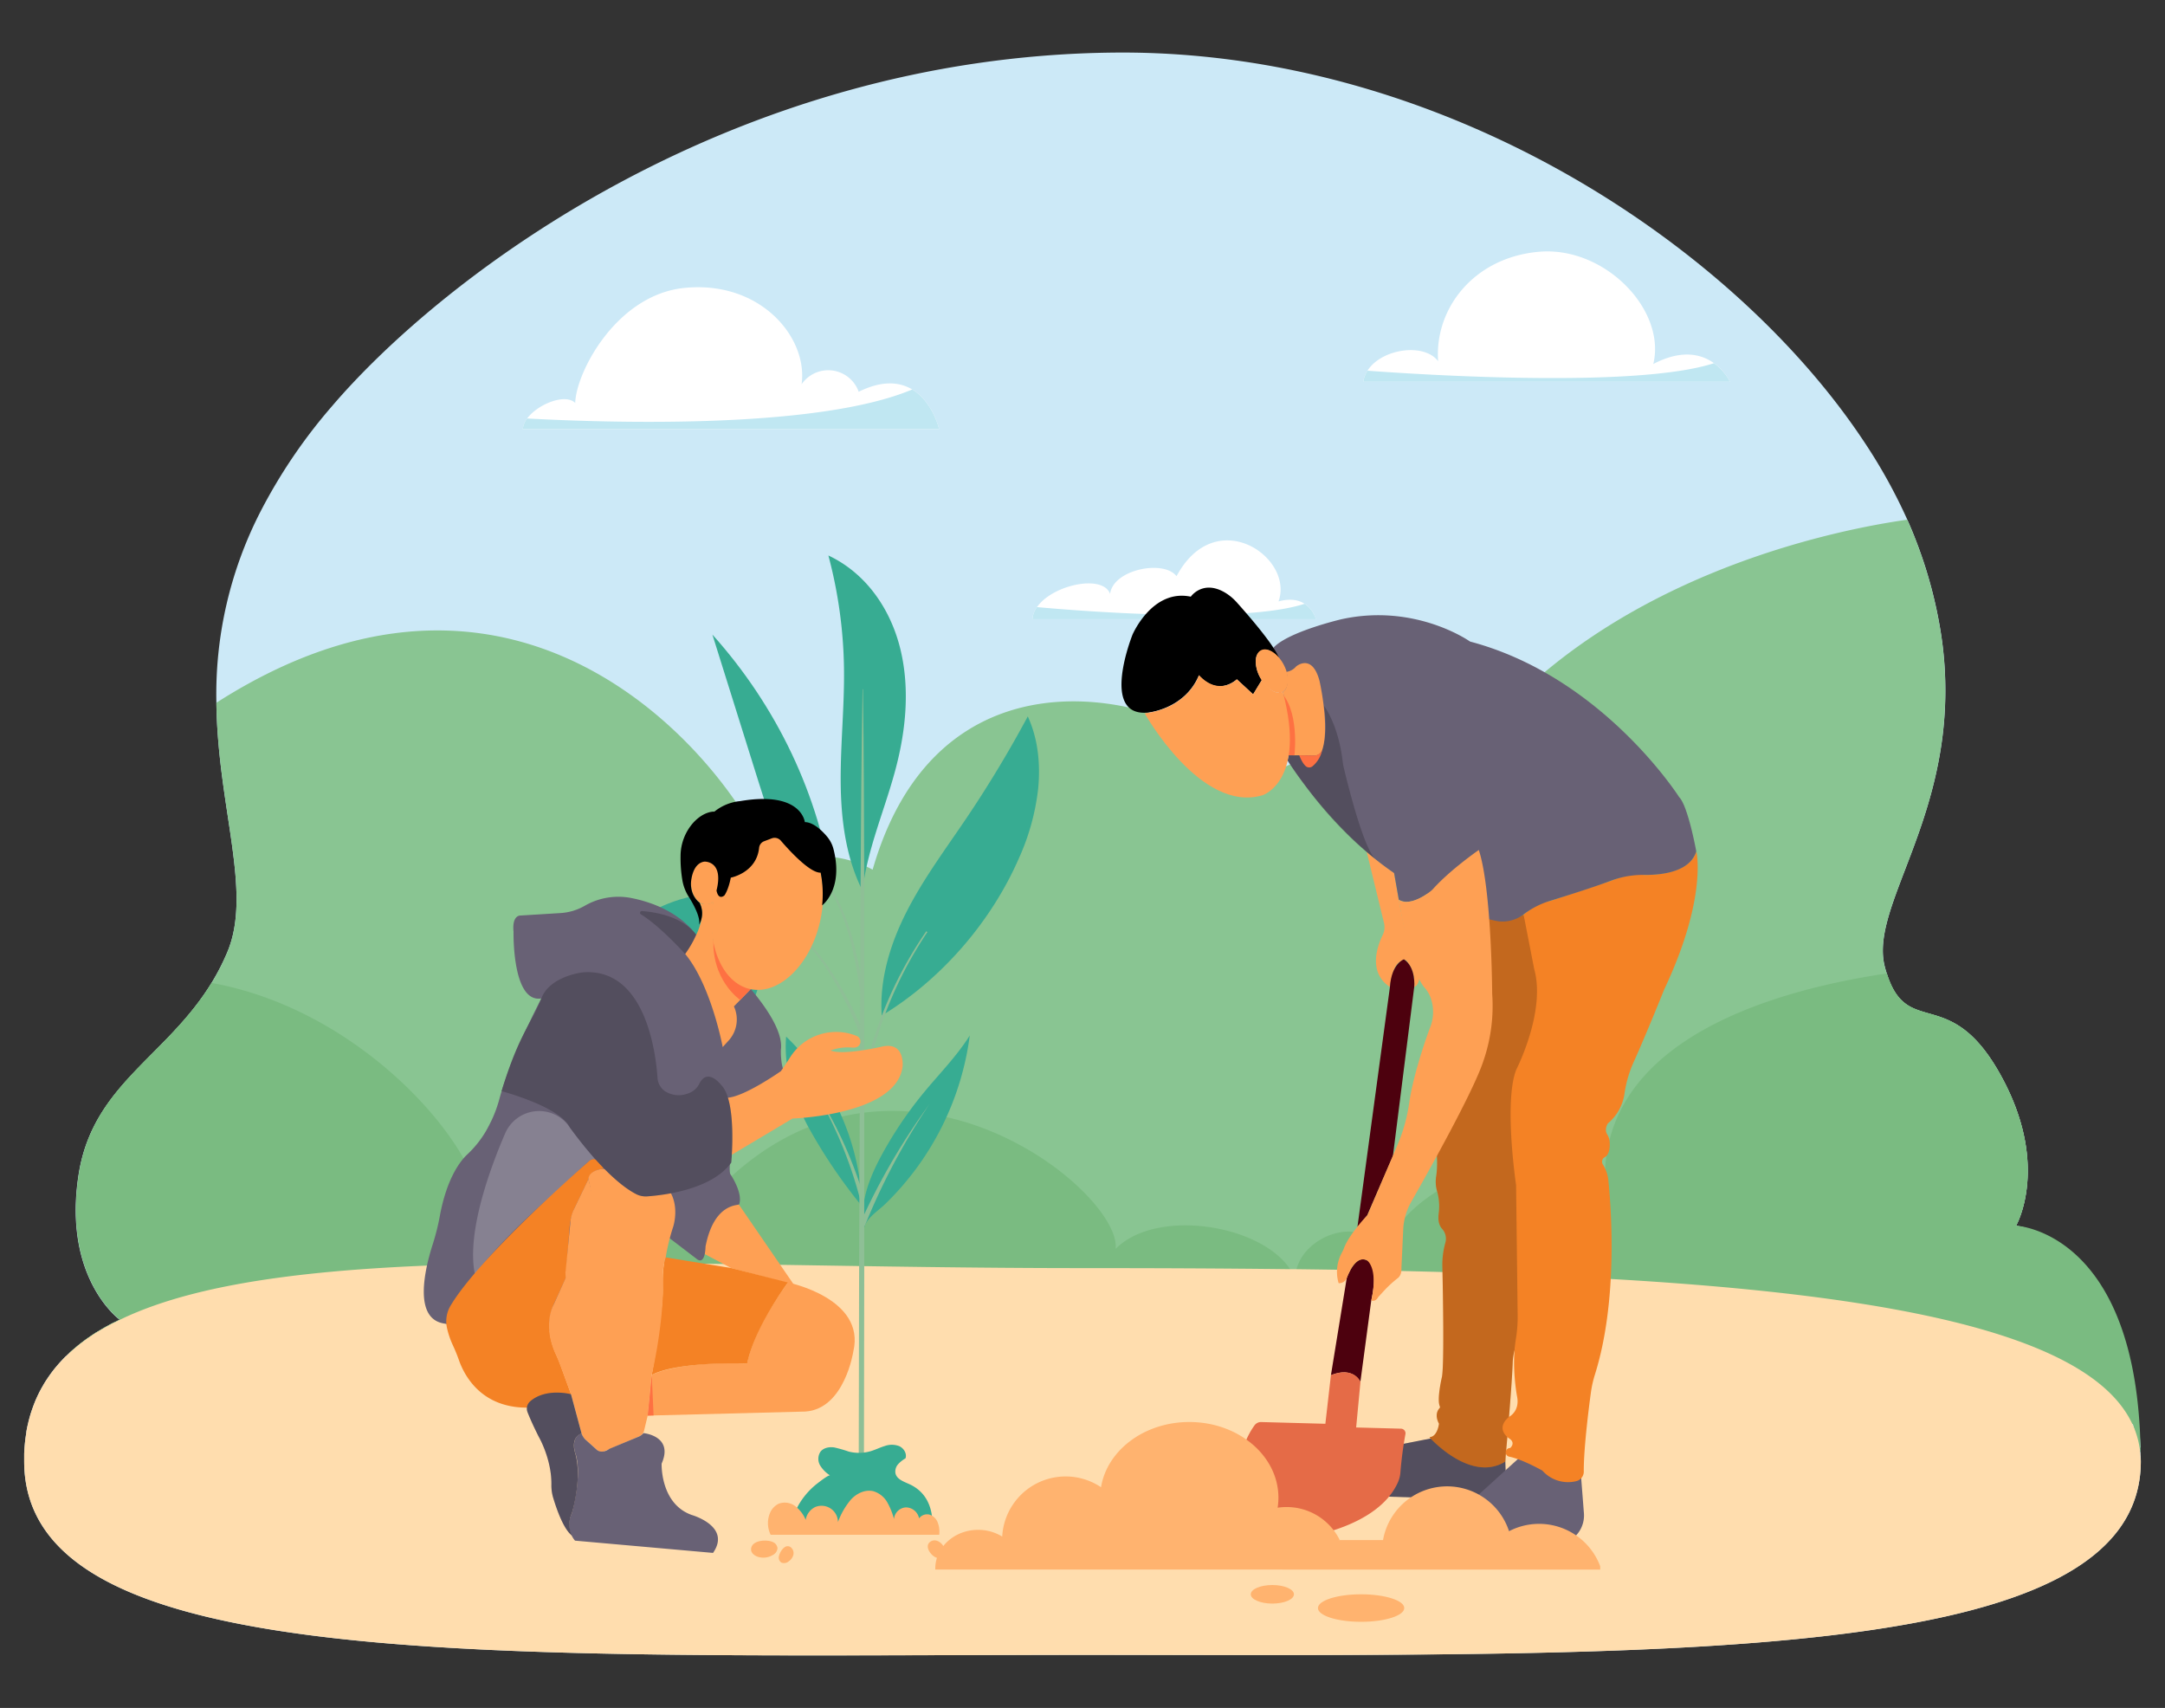 <svg id="a9577365-84dd-43c9-9c8f-332848f87e99" data-name="Layer 1" xmlns="http://www.w3.org/2000/svg" width="865.76" height="682.89" viewBox="0 0 865.76 682.89"><rect x="0" y="0" width="865.76" height="682.89" fill="#333333" stroke="none"/><path d="M856.09,584.22c0,82.45-189.47,77.46-423.21,77.46s-423.21,8-423.21-77.46c0-.78,0-1.56,0-2.32,0-.14,0-.27,0-.38,0-.69.06-1.38.1-2.06.06-.93.14-1.85.23-2.77.08-.73.16-1.44.26-2.14s.18-1.22.28-1.81c0-.09,0-.17,0-.27.15-.87.32-1.72.5-2.56l.24-1c.08-.35.15-.7.25-1.05q.29-1.15.63-2.28c0-.06,0-.11.05-.17.14-.45.29-.91.43-1.33s.19-.59.31-.87c.18-.56.38-1.1.59-1.64s.47-1.2.72-1.8c.37-.84.75-1.68,1.16-2.51.27-.57.56-1.12.87-1.68.14-.28.3-.57.47-.85s.24-.43.37-.65.33-.59.5-.87c.29-.48.59-1,.89-1.42l.71-1.07a1.59,1.59,0,0,1,.15-.21c.49-.71,1-1.43,1.53-2.12.38-.51.78-1,1.17-1.49.6-.72,1.19-1.41,1.82-2.11.37-.41.76-.82,1.15-1.24s.87-.92,1.33-1.36l.06,0c.4-.39.81-.79,1.23-1.17a1.75,1.75,0,0,0,.2-.19c.54-.49,1.1-1,1.68-1.49s1.38-1.17,2.1-1.74c.29-.24.6-.48.9-.7s.6-.48.91-.7h0c.62-.46,1.25-.92,1.9-1.37s1.31-.9,2-1.36c.11-.08.23-.14.35-.22.53-.35,1.09-.7,1.64-1s1.14-.7,1.73-1.05a1.8,1.8,0,0,0,.37-.22c.7-.4,1.42-.79,2.15-1.19l.25-.14c.64-.35,1.3-.7,2-1l2.28-1.14-.48,0s-22.48-16.48-16.3-57.39c3.12-20.81,14.14-33.23,26.41-45.66C67,415,76.8,405.74,84.6,393a92.86,92.86,0,0,0,6.31-12.32c10.15-24.17-3.86-57.8-4.38-99.7a159.6,159.6,0,0,1,18-77.13,214.09,214.09,0,0,1,28.29-41.51c44.95-52.6,160-139.71,312.45-141.31,92.15-1,177.7,37.45,238.56,88.18,25.34,21.12,46.41,44.39,61.87,67.81a213.08,213.08,0,0,1,17,30.73c1.4,3.12,2.67,6.21,3.83,9.3a179.38,179.38,0,0,1,9.81,37.32,148.52,148.52,0,0,1-.62,47.25c-6.85,39.66-27,65.78-22,84.89.25,1,.51,1.89.8,2.75,3.55,11.22,8.68,13.56,15,15.43,8.33,2.47,18.66,4.14,30.07,24.33,20.72,36.65,6.61,61.09,6.61,61.09s37.24,3.11,47.64,68.67c.53,3.39,1,6.94,1.39,10.68.12,1,.21,2.09.3,3.16.19,2,.34,4.09.47,6.21l-.27,0,.12.84c0,.06,0,.14,0,.22s0,.38.06.57a4.77,4.77,0,0,1,.06.76.22.22,0,0,1,0,.08c0,.41.07.82.08,1.23S856.09,583.66,856.09,584.22Z" fill="#cce9f7"/><ellipse cx="512.17" cy="267.2" rx="7.14" ry="8.61" fill="#ff9648"/><path d="M853.81,558.78l-826-17.86a1.75,1.75,0,0,0,.2-.19c.54-.49,1.1-1,1.68-1.49s1.38-1.17,2.1-1.74c.29-.24.6-.48.9-.7s.6-.48.91-.7h0c.62-.46,1.25-.92,1.9-1.37s1.31-.9,2-1.36c.11-.08.23-.14.35-.22.53-.35,1.09-.7,1.64-1s1.14-.7,1.73-1.05a1.8,1.8,0,0,0,.37-.22c.7-.4,1.42-.79,2.15-1.19l.25-.14c.64-.35,1.3-.7,2-1l2.28-1.14-.48,0s-22.48-16.48-16.3-57.39C36.89,433.61,66.33,422.84,84.6,393a92.86,92.86,0,0,0,6.31-12.32c10.15-24.17-3.86-57.8-4.38-99.7,135.69-86.84,221.49,47.23,223.3,72.36,9.32-15.72,28.89-11.23,39.13-5.62C381.1,236,503.62,291,503.16,318c9.78-25.27,62.42-16.28,66.6,10.68,46.92-93.78,161.13-116.41,192.92-120.89a181.25,181.25,0,0,1,13.64,46.62,148.84,148.84,0,0,1-.62,47.25c-6.85,39.66-27,65.78-22,84.89.25,1,.51,1.89.8,2.75,3.55,11.22,8.68,13.56,15,15.43,8.33,2.47,18.66,4.14,30.07,24.33,20.72,36.65,6.61,61.09,6.61,61.09S843.41,493.22,853.81,558.78Z" fill="#89c592"/><path d="M856,580.78l-3.08-11.39L27.76,540.92a1.75,1.75,0,0,0,.2-.19c.54-.49,1.1-1,1.68-1.48s1.38-1.18,2.1-1.75c.29-.24.6-.47.9-.7s.6-.47.91-.69l0,0c.62-.46,1.25-.92,1.9-1.36s1.31-.9,2-1.36l.35-.23c.53-.35,1.09-.69,1.64-1s1.14-.69,1.73-1a3.6,3.6,0,0,0,.37-.22c.7-.4,1.42-.8,2.15-1.19l.25-.15c.64-.34,1.3-.69,2-1l2.28-1.14c-.32,0-.48,0-.48,0s-22.48-16.48-16.3-57.38C36.89,433.62,66.33,422.84,84.6,393c63,11.35,108.62,68.83,107.14,90.06,20-35.94,86.64-19.09,89-.57,72.21-84.23,168.17-6.73,165.37,16.85,16.1-16.26,57.41-10,69.61,7.86a20,20,0,0,1,2.13,3.93,17.28,17.28,0,0,1,.66-3.91c4.59-15.71,30.79-21.64,33.81-4,12.11-38.75,77.79-47.73,89.44-32,0-56.26,68.53-75.45,112.79-82,8.23,26,25,4.28,45,39.76,20.72,36.66,6.61,61.1,6.61,61.1S854.89,492.12,856,580.78Z" fill="#7abb81"/><path d="M856.09,584.22c0,82.46-189.47,77.47-423.21,77.47S9.67,669.64,9.67,584.22c0-.77,0-1.55,0-2.31,0-.14,0-.27,0-.38,0-.7.06-1.38.1-2.06.06-.94.14-1.86.23-2.78.08-.73.16-1.44.27-2.14s.17-1.22.27-1.8c0-.1,0-.18,0-.27.15-.87.32-1.73.5-2.57l.24-1c.08-.34.15-.69.25-1q.29-1.17.63-2.28c0-.07,0-.11.05-.18l.43-1.33c.1-.3.19-.59.31-.87.18-.56.38-1.09.59-1.63s.47-1.21.72-1.81c.37-.84.75-1.68,1.16-2.5q.4-.86.87-1.68c.14-.29.3-.57.46-.86s.25-.44.38-.65.33-.59.5-.87c.29-.48.59-.95.89-1.41l.71-1.08c.05-.06.09-.14.15-.2q.75-1.08,1.53-2.13c.38-.51.78-1,1.17-1.49.6-.71,1.19-1.41,1.82-2.11.37-.41.76-.82,1.15-1.23s.87-.92,1.33-1.36l.06,0c.4-.4.81-.79,1.23-1.18a1.75,1.75,0,0,0,.2-.19c.54-.49,1.1-1,1.68-1.48s1.38-1.18,2.1-1.75c.29-.24.6-.47.9-.7s.6-.47.91-.69l0,0c.62-.46,1.25-.92,1.9-1.36s1.31-.9,2-1.36l.35-.23c.53-.35,1.09-.69,1.64-1s1.14-.69,1.73-1a3.6,3.6,0,0,0,.37-.22c.7-.4,1.42-.8,2.15-1.19l.25-.15c.64-.34,1.3-.69,2-1l2.28-1.14c67-32.41,214-20.57,384.68-20.57,28.34,0,56,.11,82.82.43l2.79,0c176.06,2.17,312.22,13.47,334.41,62.17a28.67,28.67,0,0,1,1.29,3.21,32.67,32.67,0,0,1,1.51,6.28l.12.84c0,.06,0,.14,0,.22s0,.38.06.57a4.77,4.77,0,0,1,.06.76.25.25,0,0,1,0,.08c0,.42.07.83.08,1.24S856.09,583.67,856.09,584.22Z" fill="#ffddae"/><path d="M295.21,481.25l22.27,32.44L292.39,507l-10.68-5.62S281.06,484.06,295.21,481.25Z" fill="#fea054"/><path d="M344.9,356.11c-6.76-13.44-8.65-28.83-8.72-43.89s1.54-30.07,1.32-45.12a184.75,184.75,0,0,0-6.24-45c15.11,7.1,25,21.53,28.87,37.77s2,33.4-2.5,49.48C353.34,324.86,346.73,340.14,344.9,356.11Z" fill="#37ac92"/><path d="M333.07,356c-8.47-3.29-15.1-10.27-19.68-18.12s-7.34-16.61-10.06-25.28l-18.45-58.87C310.48,282.24,327.75,318,333.07,356Z" fill="#37ac92"/><path d="M352.6,406.06c-1-14.48,3.46-28.9,10.09-41.82s15.34-24.63,23.47-36.66A471.73,471.73,0,0,0,411,286.44c4.09,8.92,5.08,18.85,4.18,28.62a92.52,92.52,0,0,1-7.8,28.26C396.27,368.71,376.31,391.71,352.6,406.06Z" fill="#37ac92"/><path d="M345.47,491.21c-1.86-10.3,2.34-20.7,7.37-29.88a158,158,0,0,1,16.81-24.76c6.16-7.44,13-14.35,18.15-22.55a114.42,114.42,0,0,1-33.9,67.47C350.8,484.46,346.42,487,345.47,491.21Z" fill="#37ac92"/><path d="M344.75,482.35a99.19,99.19,0,0,0-30.39-67.89c-1,12.54,2.81,24.67,8.7,35.8A209.63,209.63,0,0,0,344.75,482.35Z" fill="#37ac92"/><path d="M254.85,401.41c.05.32.09.64.14,1,6.48-1.21,12.12-5.17,17-9.58s9.33-9.37,14.65-13.27a47.3,47.3,0,0,1,30.63-9c-3.54-3.38-8.5-5.17-13.37-5.71-10.5-1.15-21.13,2.72-29.62,9s-15,14.86-20.55,23.86C252.81,399.25,253.73,400,254.85,401.41Z" fill="#24967b"/><path d="M200.57,437.83c7.7-10.61,14.17-22,21.24-33.08s14.85-21.79,24.68-30.46,21.93-15.2,35-16.62,27,2.8,35.71,12.58c-7.55-4.37-17.58-3-25.57.51s-14.5,9.73-19.93,16.56-10,14.33-15.15,21.34c-6.61,8.92-14.42,17.12-23.91,22.89S211.59,439.23,200.57,437.83Z" fill="#37ac92"/><path d="M317.2,371.46c-4.53,3.69-7.78,8.74-10.24,14s-4.2,10.9-6.23,16.37c-8.34,22.51-22.19,43.58-42.13,56.92.3-22.17,8.08-44.77,20-63.45,4.37-6.84,9.52-13.32,16.1-18.08A32.46,32.46,0,0,1,317.2,371.46Z" fill="#37ac92"/><path d="M345.09,275.55c.38,26.11.44,52.21.51,78.32V510.5l-.12,78.31h-2.1l.16-78.32.3-78.31.3-78.32c.16-26.1.31-52.2.79-78.31Z" fill="#8ebf96"/><path d="M311.07,365.76a87.09,87.09,0,0,1,20.57,21.47,139.79,139.79,0,0,1,13.93,26.39l-1.49.59A139,139,0,0,0,330.8,387.8a86.51,86.51,0,0,0-20-21.68Z" fill="#8ebf96"/><path d="M344.12,437.58a160.2,160.2,0,0,1,26.28-65.23l.47.31a159.14,159.14,0,0,0-25.34,65.14Z" fill="#8ebf96"/><path d="M343.86,489.37a265.61,265.61,0,0,1,27.83-47.91,264.71,264.71,0,0,0-25.9,48.73Z" fill="#8ebf96"/><path d="M343.91,479.38a169.58,169.58,0,0,0-20.44-47.23,170.57,170.57,0,0,1,22.09,46.77Z" fill="#8ebf96"/><path d="M321.68,338.24c5.92,8.64,11.92,17.39,15.92,27.2s5.89,20.26,7.75,30.57l-1.34.24c-1.72-10.34-3.46-20.73-7.28-30.47s-9.66-18.53-15.47-27.25Z" fill="#8ebf96"/><path d="M363.42,593.31c-2.14-.95-4.76-1.89-5.32-4.16a4.37,4.37,0,0,1,1-3.66,12.24,12.24,0,0,1,3-2.4c.63-1.88-.65-4-2.44-4.85a8.24,8.24,0,0,0-5.81-.09c-1.9.57-3.69,1.48-5.58,2.05a16.58,16.58,0,0,1-8.92.17,53.67,53.67,0,0,0-5.79-1.65c-2-.28-4.27.15-5.48,1.75a5.2,5.2,0,0,0-.11,5.47,12.47,12.47,0,0,0,4,4c-.61-.42-4.84,3-5.41,3.41a29.85,29.85,0,0,0-4.7,4.7A28.53,28.53,0,0,0,316.2,610c-.44,2.07-.3,1.83,1.14,2s2.83,0,4.2,0h51.39C372.7,610.29,374.49,598.19,363.42,593.31Z" fill="#37ac92"/><path d="M375.58,613.66h-67.4a10.55,10.55,0,0,1-.33-8.57,7.29,7.29,0,0,1,3.41-3.8,6.91,6.91,0,0,1,6.68.86,13.2,13.2,0,0,1,4.24,5.53,7,7,0,0,1,3.78-5.11,6.57,6.57,0,0,1,9.13,6,29.81,29.81,0,0,1,5.14-8.94c2.25-2.5,5.72-4.19,9-3.4a9.51,9.51,0,0,1,5.56,4.41,28,28,0,0,1,2.71,6.71,5.09,5.09,0,0,1,4.73-4.65,5.42,5.42,0,0,1,5.3,4.38,4,4,0,0,1,4.05-1.52,5.2,5.2,0,0,1,3.3,2.92A10.38,10.38,0,0,1,375.58,613.66Z" fill="#ffb36f"/><path d="M300.34,619.51c0,1.38,1.28,2.44,2.58,2.9a7.35,7.35,0,0,0,6.2-.71,3.39,3.39,0,0,0,1.79-2.57,2.93,2.93,0,0,0-1.75-2.52C306.72,615.38,300.39,615.73,300.34,619.51Z" fill="#ffb36f"/><path d="M311.54,622a2.41,2.41,0,0,0,.9,2.76,2.81,2.81,0,0,0,2.88-.43,4.55,4.55,0,0,0,1.95-2.7,3,3,0,0,0-1.07-3C314,617.08,312,620.24,311.54,622Z" fill="#ffb36f"/><path d="M373.59,622.36a3.09,3.09,0,0,0,3,.37,2.79,2.79,0,0,0,1.26-2.64c-.12-2.49-3.19-5.33-5.7-3.74S371.78,621.23,373.59,622.36Z" fill="#ffb36f"/><path d="M315.08,512.78s31.22,6.24,26.15,27.6c0,0-3.47,23-19.22,24L259,566l1.6-16.28s10.41-5.61,38.17-4.54C298.79,545.18,300.39,533,315.08,512.78Z" fill="#fea054"/><path d="M315.08,512.78s-13.35,18-16.29,32.4c0,0-27.22-1.07-38.17,4.54,0,0,4.7-25.81,4.4-34.75a58.08,58.08,0,0,1,.1-5.9c.2-2.63.54-5.62,1.11-6.33L292.39,507Z" fill="#f48225" data-secondary="true"/><path d="M177.77,529.21c-12.67-1.76-7.89-21.81-4.72-31.72a92,92,0,0,0,2.84-11.33c2.8-15.1,8.13-21.9,10.94-24.55a41.67,41.67,0,0,0,7.49-9.35c.87-1.51,1.61-3,2.24-4.28a51.94,51.94,0,0,0,3.17-8.69c4.61-17,16.74-40.08,16.74-40.08-11.76,1.93-11.11-26.72-11.11-26.72-.65-6.42,2.56-6.42,2.56-6.42l16.25-1a22.07,22.07,0,0,0,9.24-2.68l.83-.46a26.89,26.89,0,0,1,18.27-2.86c8,1.59,18.6,5.4,25.76,14.46,0,0,36.13,30.37,34,46.19,0,0-.21,5.56,1.29,8.77,0,0-23.95,26.94-21.6,40.83,0,0,5.21,7.46,3.64,12.19-.22.64-10-.85-13.47,16.89,0,0,0,8.13-3.85,4.71l-29.94-22.88S271,549.53,177.77,529.21Z" fill="#686175" data-primary="true"/><path d="M574.37,574.7l-23.67,4.67a18,18,0,0,0-13.91,18.48h0l65.66,2-.6-18.95S593.64,594.23,574.37,574.7Z" fill="#686175" data-primary="true"/><path d="M574.37,574.7l-23.67,4.67a18,18,0,0,0-13.91,18.48h0l65.66,2-.6-18.95S593.64,594.23,574.37,574.7Z" opacity="0.2"/><path d="M632.25,590.38l1.16,14.91a11.62,11.62,0,0,1-6.95,11.29l-21.92,9.55a7.35,7.35,0,0,1-5.1.28L582,621a7.33,7.33,0,0,1-4.62-9.79h0a7.35,7.35,0,0,1,1.87-2.67L607.4,583s6.92.93,9.72,4.3C617.12,587.33,622.46,594.46,632.25,590.38Z" fill="#686175" data-primary="true"/><path d="M609.27,365.63s-6.8,4.22-13.94.95c0,0-11.28-1.77-18.72-6.53,0,0-3.16,82.75-2,102.53a37.79,37.79,0,0,1-.27,7.59,13.81,13.81,0,0,0,.19,5.61,22,22,0,0,1,.81,9.3c-.31,2.2-.14,4.55,1.3,6.2a5.89,5.89,0,0,1,1.55,4.61,9,9,0,0,1-.2,1,32.37,32.37,0,0,0-1.21,9c.27,12.53.74,39.07-.13,44.44l-.06.32c-.27,1.18-2,9-.83,11.61a.7.7,0,0,1-.11.78c-.72.76-2,2.78-.22,6.2,0,0-.56,5.08-3.61,5.35a.11.11,0,0,0-.09.19c1.75,1.89,17,17.76,30.18,9.63,0,0,2.6-28.55,3-39.42a22.33,22.33,0,0,1,1.18-6.53l2.21-6.51-1-61.79s-3.57-24.69,1.49-42.24c0,0,7.42-12.17,9.45-25.58a25.89,25.89,0,0,0-1.13-12.22C615.75,386.2,613.39,379,609.27,365.63Z" fill="#f48225" data-secondary="true"/><path d="M609.27,365.63s-6.8,4.22-13.94.95c0,0-11.28-1.77-18.72-6.53,0,0-3.16,82.75-2,102.53a37.79,37.79,0,0,1-.27,7.59,13.81,13.81,0,0,0,.19,5.61,22,22,0,0,1,.81,9.3c-.31,2.2-.14,4.55,1.3,6.2a5.89,5.89,0,0,1,1.55,4.61,9,9,0,0,1-.2,1,32.37,32.37,0,0,0-1.21,9c.27,12.53.74,39.07-.13,44.44l-.06.32c-.27,1.18-2,9-.83,11.61a.7.7,0,0,1-.11.78c-.72.76-2,2.78-.22,6.2,0,0-.56,5.08-3.61,5.35a.11.11,0,0,0-.09.19c1.75,1.89,17,17.76,30.18,9.63,0,0,2.6-28.55,3-39.42a22.33,22.33,0,0,1,1.18-6.53l2.21-6.51-1-61.79s-3.57-24.69,1.49-42.24c0,0,7.42-12.17,9.45-25.58a25.89,25.89,0,0,0-1.13-12.22C615.75,386.2,613.39,379,609.27,365.63Z" opacity="0.2"/><path d="M678.37,340.41s4.48,18.47-12.88,55.22c0,0-7,17.46-12,28.56a46.72,46.72,0,0,0-3.86,13,19,19,0,0,1-6.67,12s-1.52,2.28-.3,4.31a6.57,6.57,0,0,1,1,2.7c.2,2.18.11,5.62-2.27,6.68a2.15,2.15,0,0,0-.5,2.59,14.55,14.55,0,0,1,2.24,6.1c1.31,12.74,3.83,48.77-5.33,78a43.39,43.39,0,0,0-1.63,7.29c-1,7.35-2.91,22.88-2.83,31.5a3.94,3.94,0,0,1-3.11,3.88A13.74,13.74,0,0,1,616.78,588s-7.94-4.52-13.24-5.58a1.74,1.74,0,0,1,.25-3.45h.1s2.18-1.79,0-3.57c0,0-6.55-3.77-.4-8.93,0,0,4.36-2.18,3.17-8.13,0,0-2.29-11.7-.52-22.68a55.54,55.54,0,0,0,.76-9.29l-.63-52.53s-5-33.42.09-46.21c0,0,11.91-23.21,7.15-40.17l-4.24-21.79s5.11-4.62,10.47-5.4l24.55-8.12s7.56-3.32,13.23-2.3C657.52,349.81,675.39,350.53,678.37,340.41Z" fill="#f48225" data-secondary="true"/><path d="M546.52,340.55,553.44,369a7.21,7.21,0,0,1-.51,4.84c-2.19,4.49-5.94,15,2.89,20.78,0,0,.87-8.43,3.89-9.95,0,0,2.17-2.16,3.25.22,0,0,3,3,2.59,9.73,0,0,1.79-.58,2-3.6,0,0-4.68-11.56-8.2-31.27L557.47,349q-1.83-1.31-3.71-2.71C551.19,344.4,548.78,342.46,546.52,340.55Z" fill="#fea054"/><path d="M514.86,304.05s17.22,27.74,42.61,45,42,19.34,42,19.34a14,14,0,0,0,7.14-1.19,13.75,13.75,0,0,0,2.61-1.56,33.73,33.73,0,0,1,10.47-5.4c3-.92,6.08-1.9,9.2-2.89,5.33-1.7,11-3.59,15.35-5.23a36.37,36.37,0,0,1,13.23-2.3c7.35.07,18.33-1.26,20.85-9.4,0,0-3.28-18.15-6.85-21.72,0,0-30.64-48.19-83.6-62.18,0,0-21.72-15.47-51.47-8.92,0,0-21.43,5-27.23,11.45,0,0,3.49,6.11,5,9.43,0,0,2.18,5.59-1.23,8.07C513,276.54,517.44,294.33,514.86,304.05Z" fill="#686175" data-primary="true"/><path d="M529.31,282s5.77,7.26,7.57,22.14a27.48,27.48,0,0,0,.52,3c1.61,6.71,8.25,33.44,12.93,36.56-4.25-3.29-7.62-6.28-10-8.56a152.18,152.18,0,0,1-18.16-20.75c-3.13-4.18-5.56-7.76-7.2-10.26.05-.29.11-.58.16-.88.09-.49.21-1.1.28-1.54l10.46.44a2.92,2.92,0,0,0,2.94-2.38A38.86,38.86,0,0,0,529.31,282Z" opacity="0.2"/><path d="M514.47,268.63a6.33,6.33,0,0,0,3.83-2.15s6.39-5.51,9.37,5.8c0,0,4.17,18.32,1.1,27.48a3.58,3.58,0,0,1-2.94,2.38L519,302h-.5L515.3,302s2-9.45-2.33-25.42C513,276.54,515.87,275.63,514.47,268.63Z" fill="#fea054"/><path d="M519.57,302s1.09,3.07,2.63,4.37a2.1,2.1,0,0,0,2.67,0,11.66,11.66,0,0,0,3.9-6.66,3.62,3.62,0,0,1-2.94,2.38Z" fill="#fe7142"/><path d="M593.87,297.57c-.6,8,6.54,38.38,6.54,38.38-2.82.16-8.47,3.72-13.18,7a77.45,77.45,0,0,0-11.07,9.64c-11.13,11.56-16.8,7.12-16.8,7.12L557.47,349l-8.82-35.7" fill="#686175" data-primary="true"/><path d="M555.82,394.62l-13,96,3.93-4.71L557,462.3l8.53-67.68s.8-7.79-4.11-11.06C561.44,383.56,556.45,385.16,555.82,394.62Z" fill="#4d010e"/><path d="M532.22,549.85l6.34-38.93s3.41-9.58,8-7c0,0,5.12,1,1.79,16.07L544,552.55S541.32,546.16,532.22,549.85Z" fill="#4d010e"/><path d="M274,381.42s9.83-13.29,5.72-20.55a4.62,4.62,0,0,0,5.7-.68s-5.45,28.56,14.75,35.31l-6.68,6.89a12.5,12.5,0,0,1-2.29,13.84L289,418.65S284.45,394.06,274,381.42Z" fill="#fea054"/><path d="M256.72,364.27c5.35.4,15.94,2.12,21.55,9.28,0,0-.68,2.92-4.3,7.87,0,0-10-11.17-17.67-15.83A.71.71,0,0,1,256.72,364.27Z" opacity="0.2"/><path d="M241.41,467.24s-2.14-5.6-5.61-3.2c0,0-43.47,37.63-55.62,58a12.22,12.22,0,0,0-1.46,8.8,33.31,33.31,0,0,0,2.34,6.95c.92,2,1.76,4,2.49,6.12,2.16,6.08,9,19.31,28,18.9l16.82-5.34-4.25-11.69c-.56-1.53-1.19-3-1.87-4.53-1.58-3.44-4.65-12.16-.29-20.88l4.27-9.34,1.53-20.12a23.7,23.7,0,0,1,2.28-8.45l5.27-10.94S235.54,468,241.41,467.24Z" fill="#f48225" data-secondary="true"/><path d="M235.27,471.51s9.52,28.62-9.15,37.46l2-20.56a14.44,14.44,0,0,1,1.34-4.81Z" fill="#fea054"/><path d="M227.47,450.24A14.77,14.77,0,0,0,202,453.18c-5.48,12.67-15.49,39-12.15,56,5.54-6.61,10.42-11.8,14-15.45,4.82-4.93,9.15-8.94,17.63-16.77,5-4.63,9.22-8.44,12.17-11.1L235.8,464s1.6-1,2.18-.5-10.51-13.3-10.51-13.3" fill="#fff" opacity="0.2"/><path d="M269.12,490.76s8.9-25.32-28.66-23.37c0,0-5.09.73-5.19,4.12,0,0,7.93,28.05-9.17,37l.09,2.48-4.33,9.61c-.21.47-.43.93-.66,1.39-.83,1.7-3.83,9.17,1.15,19.79.65,1.39,1.23,2.8,1.76,4.24l4.22,11.41,4.24,15.72a4.77,4.77,0,0,0,1.42,2.31l4.79,4.31a2.73,2.73,0,0,0,2.88.48l13.85-5.89a3.53,3.53,0,0,0,2.08-2.46L259,566l1.6-16.28s5.26-21.44,4.5-40.65a23.24,23.24,0,0,1,1.11-6.33A79.23,79.23,0,0,1,269.12,490.76Z" fill="#fea054"/><path d="M257.31,573s12.19,1.07,7.27,12.19c0,0-.64,16,12,20.53,0,0,16,4.49,8.55,15.18L229.94,616a9.93,9.93,0,0,1-1.28-10.9s4.49-15.82,1.28-24.38c0,0-1.87-6.17,2.63-7.56a6.22,6.22,0,0,0,1.42,2.31l4.79,4.31s1.9,1.68,4.94-.51l11.79-4.9A4.84,4.84,0,0,0,257.31,573Z" fill="#686175" data-primary="true"/><path d="M228.33,557.46s-9.94-2.68-16.3,2.83a3.88,3.88,0,0,0-1.07,4.35c.73,1.87,2.06,5,4.44,9.74,0,0,5.28,9,5.1,19.37a17,17,0,0,0,.74,5.19c1.35,4.49,4.18,12.63,7.54,15.06a10.09,10.09,0,0,1-.12-8.88s4.42-14,1.28-24.38c0,0-2-5.93,2.63-7.56Z" fill="#686175" data-primary="true"/><path d="M228.33,557.46s-9.94-2.68-16.3,2.83a3.88,3.88,0,0,0-1.07,4.35c.73,1.87,2.06,5,4.44,9.74,0,0,5.28,9,5.1,19.37a17,17,0,0,0,.74,5.19c1.35,4.49,4.18,12.63,7.54,15.06a10.09,10.09,0,0,1-.12-8.88s4.42-14,1.28-24.38c0,0-2-5.93,2.63-7.56Z" opacity="0.2"/><path d="M559.36,359.75s4.35,28.25,10.2,35a12.9,12.9,0,0,1,2.53,4.18,16.79,16.79,0,0,1-.34,12.22s-6.4,17-8.24,29.95a66.63,66.63,0,0,1-4.71,16.78l-12,28s-7.38,7.75-9.33,13.1a12.75,12.75,0,0,1-.77,1.68l-.2.38a16,16,0,0,0-1.25,11.84h0a.23.23,0,0,0,.23.18h0a3.34,3.34,0,0,0,3.12-2.16c1.23-3.25,4-8.83,8-7,0,0,4.66,2.74,1.79,16.07,0,0,1.58.79,2.77-1.39l2.6-2.83A46.31,46.31,0,0,1,559,511c.77-.62,1.52-1.81,1.42-4.09l.71-15.32a24.48,24.48,0,0,1,3.18-11c7.07-12.41,24.88-44.21,28.83-56.22a67.58,67.58,0,0,0,3.57-27s-.19-41.85-5.35-57.52c0,0-11.28,7.78-18.27,15.54a8,8,0,0,1-1.22,1.11C569.75,358.15,563.32,362.38,559.36,359.75Z" fill="#fea054"/><path d="M542.31,570.75l1.72-18.2s-2.46-6.39-11.81-2.7L530,569.27l-25.64-.69a3.22,3.22,0,0,0-2.72,1.35c-2.39,3.34-7.7,12.35-4.72,22.81A23.31,23.31,0,0,0,508,606.51l14.16,8S551,610.63,559,592.71a12,12,0,0,0,1-3.87,151.5,151.5,0,0,1,2-15.34,1.85,1.85,0,0,0-1.76-2.27Z" fill="#e56b47"/><g id="bb903f60-2834-4e10-9db4-a33cbc9f7e72" data-name="GROUND-2"><ellipse cx="544.29" cy="642.95" rx="17.26" ry="5.5" fill="#ffb36f"/><ellipse cx="508.8" cy="637.45" rx="8.63" ry="3.71" fill="#ffb36f"/><path d="M374,627.54v-.31c0-8.59,7.67-15.55,17.12-15.55a18.23,18.23,0,0,1,9.65,2.69,25.4,25.4,0,0,1,39.52-19.73c2.4-14.74,17.29-26.08,35.3-26.08,19.68,0,35.64,13.55,35.64,30.27a26.22,26.22,0,0,1-.32,4,24.27,24.27,0,0,1,3.61-.27,23.68,23.68,0,0,1,21.19,13.11l-.45.11h17.79a26.05,26.05,0,0,1,50.4-3.56,26.08,26.08,0,0,1,35.16,11.11,26.55,26.55,0,0,1,1.29,2.89v1.36Z" fill="#ffb36f"/></g><path d="M292.26,461.93l24.68-14.71s41.64-1.33,44-20.81c0,0,1.07-9.88-8-8,0,0-15.75,3.73-20.82,1.6a20.14,20.14,0,0,1,9-1.12,4.13,4.13,0,0,0,1.41-.21,2.39,2.39,0,0,0,.09-4.45l-.15-.06A21.74,21.74,0,0,0,316,422.69c-1.19,1.87-2.52,3.91-3.74,5.6,0,0-15.09,10.62-21.72,10.62C290.54,438.91,292.8,447.81,292.26,461.93Z" fill="#fea054"/><path d="M265.93,436.31a7.08,7.08,0,0,1-3-5.37c-.64-9.53-4.69-44-29.78-42.17,0,0-13.3,1.4-16.66,10.44s-9,14.12-15.9,37.07c0,0,23.22,6.14,27.22,14.41,0,0,14.22,20.38,26.58,26.76a8.4,8.4,0,0,0,4.38.9c6.46-.45,25.9-2.68,33.64-13.51,0,0,2.4-24.56-4-31,0,0-5.4-7.21-8.77-.52a7.56,7.56,0,0,1-4.33,3.81A10.26,10.26,0,0,1,265.93,436.31Z" fill="#686175" data-primary="true"/><path d="M265.93,436.31a7.08,7.08,0,0,1-3-5.37c-.64-9.53-4.69-44-29.78-42.17,0,0-13.3,1.4-16.66,10.44s-9,14.12-15.9,37.07c0,0,23.22,6.14,27.22,14.41,0,0,14.22,20.38,26.58,26.76a8.4,8.4,0,0,0,4.38.9c6.46-.45,25.9-2.68,33.64-13.51,0,0,2.4-24.56-4-31,0,0-5.4-7.21-8.77-.52a7.56,7.56,0,0,1-4.33,3.81A10.26,10.26,0,0,1,265.93,436.31Z" opacity="0.2"/><polygon points="260.63 549.72 259.02 566 261.36 565.94 260.63 549.72" fill="#fe7142"/><path d="M300.14,395.5,296,399.81s-12-8.06-10.62-25.59C285.33,374.22,288.86,387.93,300.14,395.5Z" fill="#fe7142"/><path d="M285.52,358.82c-3.7,17.81,3,34.27,14.62,36.68s24.32-10.15,28-28-3-34.13-14.63-36.54S289.22,341,285.52,358.82Z" fill="#fea054"/><path d="M276.31,353.07c0,4.73,2.68,8.56,6,8.56s6-3.83,6-8.56-2.77-8.86-6.07-8.86S276.31,348.35,276.31,353.07Z" fill="#fea054"/><path d="M328.76,362s8.67-6.37,4.55-22.48a12.61,12.61,0,0,0-2.62-5.07c-2-2.38-5.51-5.74-8.84-5.74,0,0-1.29-12.6-25.84-8.4a19.22,19.22,0,0,0-10.33,4.2s-4-.34-8.36,4.34a20.17,20.17,0,0,0-5.17,13.5,53,53,0,0,0,.78,9.92,17.9,17.9,0,0,0,2.46,6.23c1.84,2.91,4.83,8.27,4.15,11.23a9,9,0,0,0,.15-8.84s-3.48-2.34-3.38-7.8c0,0,.25-7.88,5.38-8.59,0,0,7.84-.43,4.84,11.54,0,0,.57,4,3.14,2,0,0,1.57-2,2.57-7.13,0,0,10.27-1.9,11.32-11.93a3.13,3.13,0,0,1,2-2.62l3.05-1.16a3.26,3.26,0,0,1,3.63.92c3.36,3.91,11.67,13,15.93,12.79A44.07,44.07,0,0,1,328.76,362Z"/><path d="M526.23,247.58H412.87a9.35,9.35,0,0,1,1.81-4.84c6.18-8.94,26.36-13.28,29.24-5.27,1.12-9.72,21.33-13.84,26.57-7.1,15.71-29.19,47.13-7.49,40.78,10.09,4.82-1.32,8.16-.52,10.43.95A11.28,11.28,0,0,1,526.23,247.58Z" fill="#fff"/><path d="M526.23,247.58H412.87a9.35,9.35,0,0,1,1.81-4.84c19.52,1.76,82.6,6.66,107-1.33A11.28,11.28,0,0,1,526.23,247.58Z" fill="#c0e7f2"/><path d="M375.55,171.58H209.06a8,8,0,0,1,1.74-4.26c4.28-5.78,15.3-10.14,19.22-6.21.37-12.35,16.56-43.33,43.77-46,30.3-3,49.38,19.83,46.76,38.53a12.92,12.92,0,0,1,22.83,3c9.63-4.75,16.55-3.86,21.44-.9C373.05,160.71,375.55,171.58,375.55,171.58Z" fill="#fff"/><path d="M375.55,171.58H209.06a8,8,0,0,1,1.74-4.26c32.73,1.78,116,4.42,154-11.6C373.05,160.71,375.55,171.58,375.55,171.58Z" fill="#c0e7f2"/><path d="M691.81,152.66H545.16a11.43,11.43,0,0,1,1.67-4.44c5.62-8.85,22.73-11.26,28.26-3.79-1.5-21,14.21-41.52,40.4-43.77s50.88,23.2,45.64,44.89c11.54-6.06,19.4-3.85,24.26-.35A21.09,21.09,0,0,1,691.81,152.66Z" fill="#fff"/><path d="M691.81,152.66H545.16a11.43,11.43,0,0,1,1.67-4.44c23.85,1.75,107.85,7,138.56-3A21.09,21.09,0,0,1,691.81,152.66Z" fill="#c0e7f2"/><path d="M514.7,301.94l2.93.06s2.29-18.62-6.22-26Z" fill="#fe7142"/><path d="M511.41,263a11.72,11.72,0,0,0-3.75-2.83,3.82,3.82,0,0,0-5.38,3.17,12.67,12.67,0,0,0,2.33,8.53l-3.5,5.76-6.5-6c-8.67,7-15.17-1.63-15.17-1.63-5.69,13.55-20.33,14.9-20.33,14.9-19.5,1.9-6.23-31.15-6.23-31.15s7.86-18.43,23.3-15.18c0,0,4.79-6.95,13.77-1.59a20.59,20.59,0,0,1,4.69,3.94c3.86,4.3,14.55,16.51,16.77,22"/><path d="M457.75,285.22s22.46,40.17,47.16,32.73c0,0,17.61-5.61,8.06-41.41,0,0-3.45,2.44-8.36-4.71l-3.5,5.76-6.5-6s-6.88,7.1-15.17-1.63C479.44,270,475.45,283,457.75,285.22Z" fill="#fea054"/><path d="M513.35,265.76c2.42,4.57,2.19,9.46-.44,10.85s-6.65-1.25-9.07-5.82-2.24-9.39.39-10.78S510.94,261.2,513.35,265.76Z" fill="#fea054"/></svg>